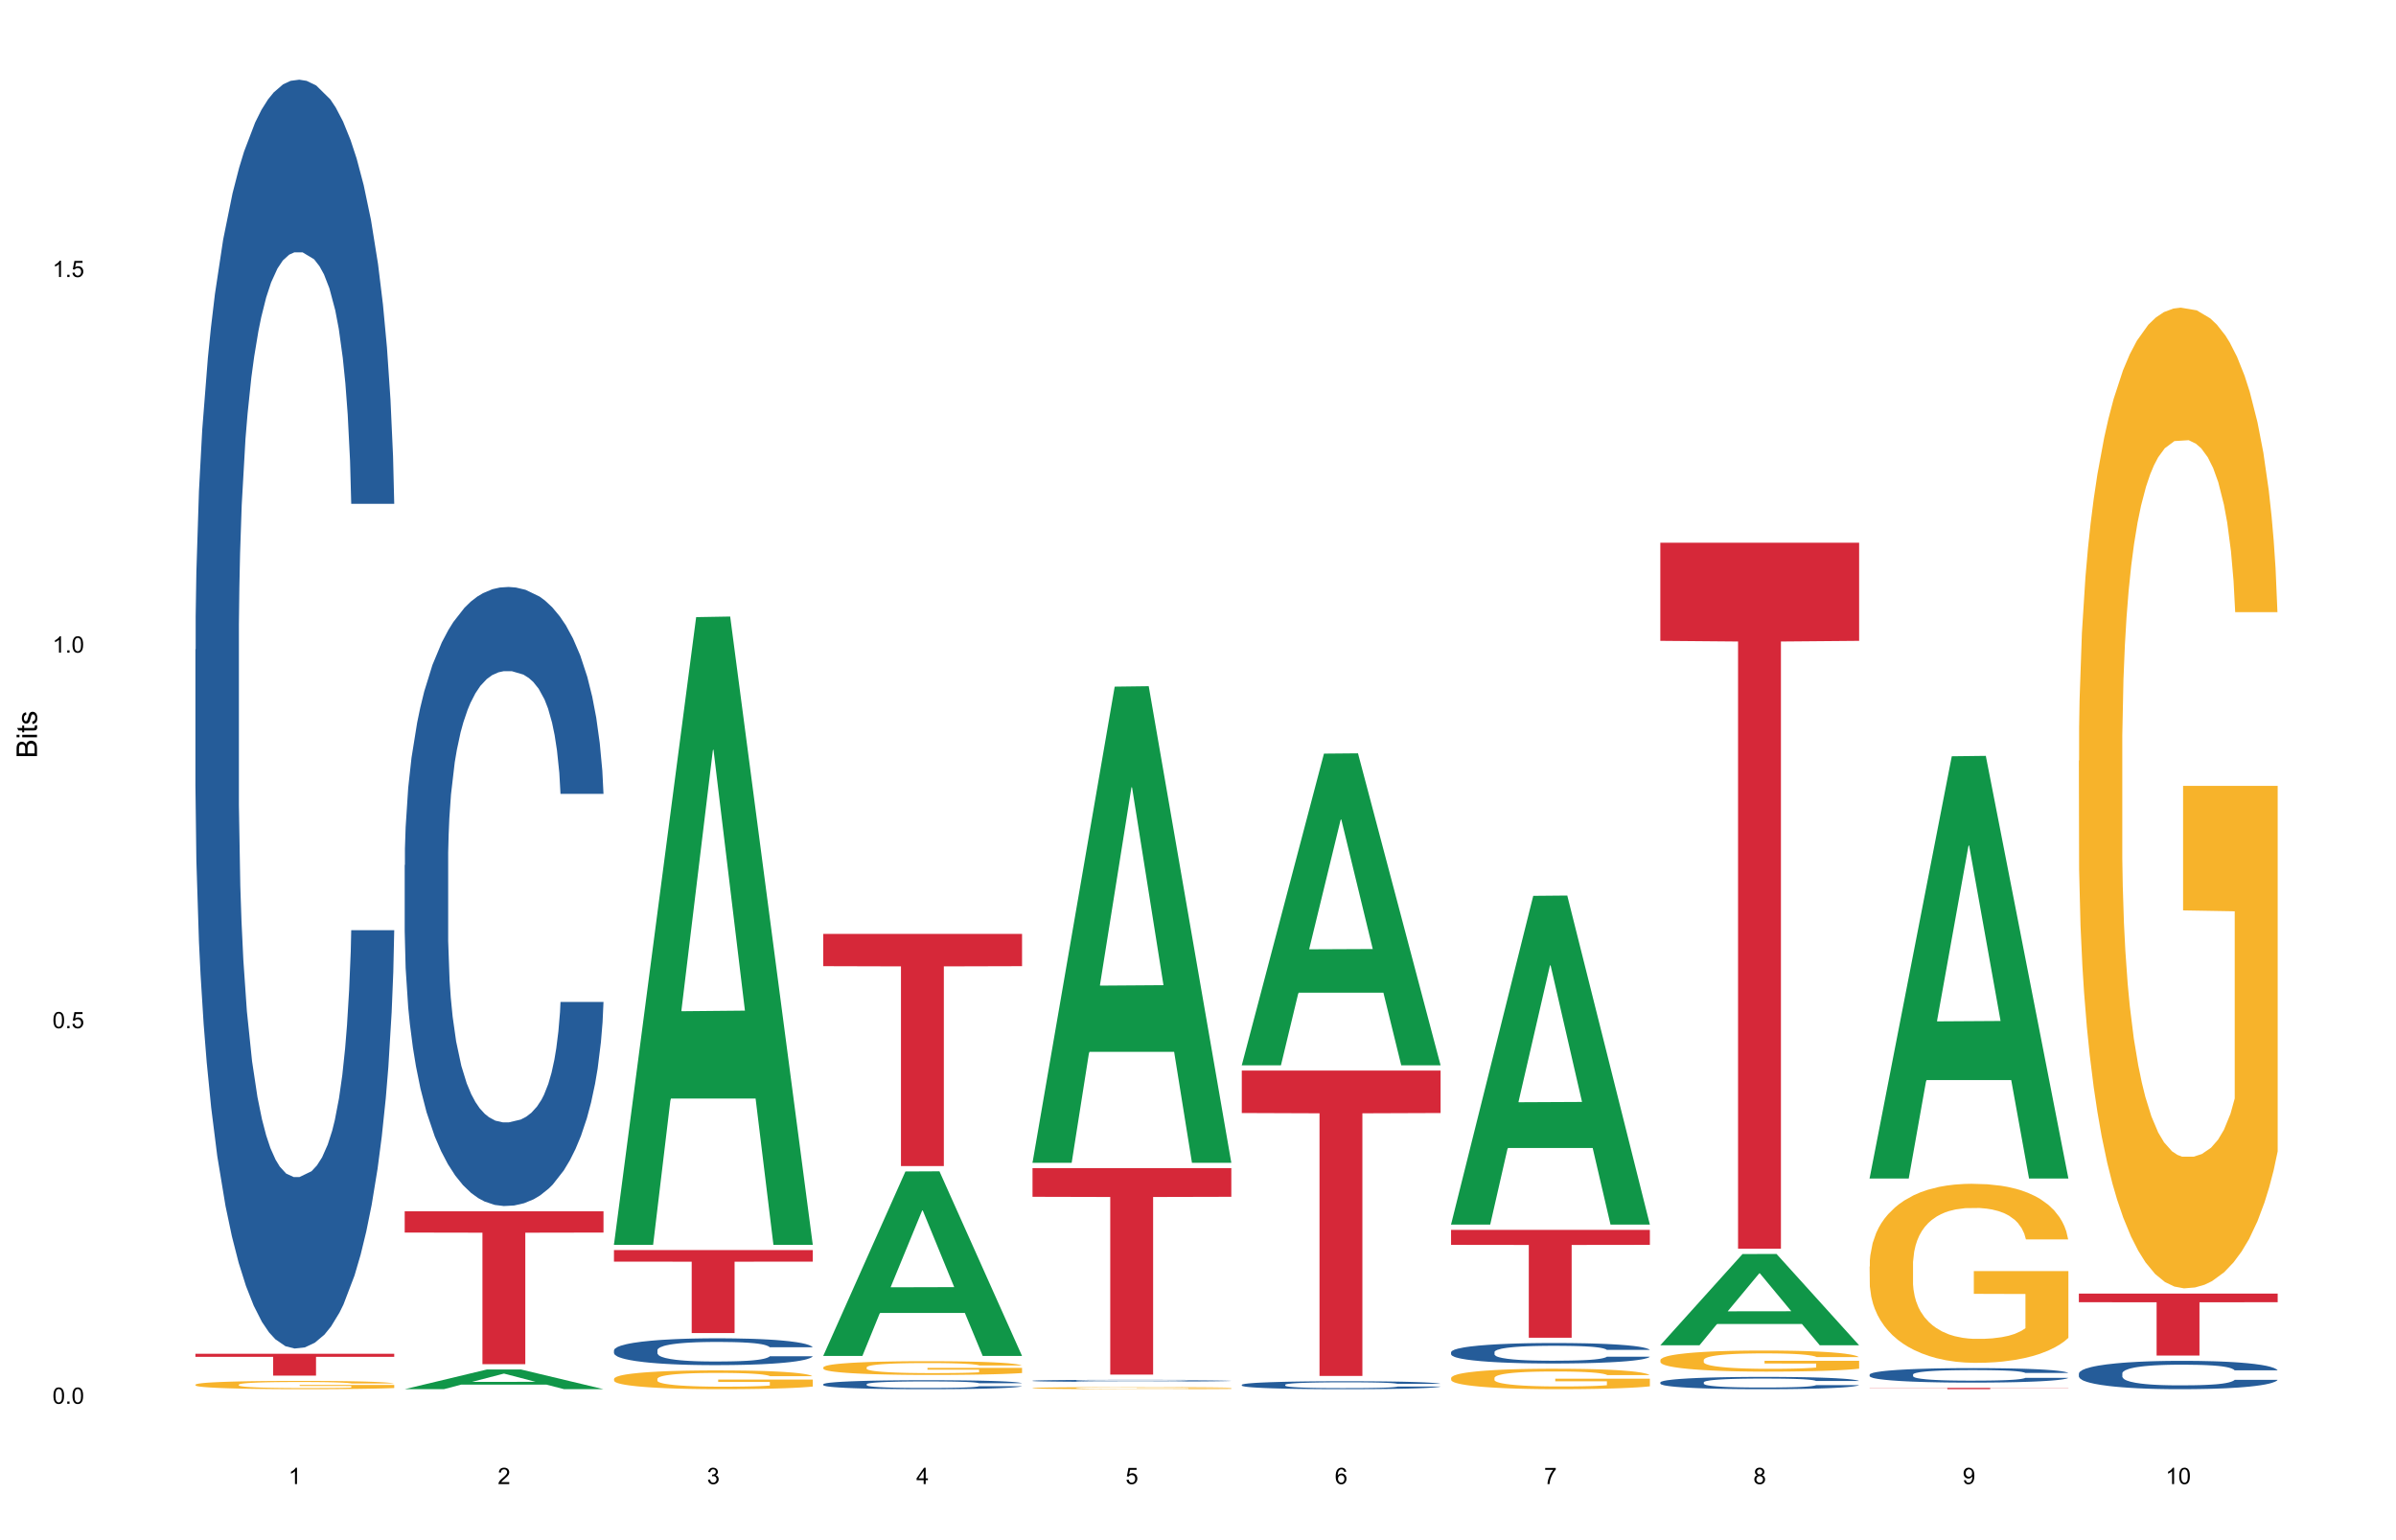 <?xml version="1.0" encoding="UTF-8"?>
<svg xmlns="http://www.w3.org/2000/svg" xmlns:xlink="http://www.w3.org/1999/xlink" width="1008" height="648" viewBox="0 0 1008 648">
<defs>
<g>
<g id="glyph-0-0">
<path d="M 0.398 -3.391 C 0.398 -4.203 0.48 -4.855 0.648 -5.352 C 0.816 -5.848 1.066 -6.227 1.395 -6.496 C 1.723 -6.766 2.141 -6.898 2.641 -6.898 C 3.008 -6.898 3.332 -6.824 3.609 -6.676 C 3.887 -6.527 4.117 -6.316 4.297 -6.035 C 4.48 -5.754 4.621 -5.414 4.727 -5.012 C 4.828 -4.613 4.879 -4.07 4.879 -3.391 C 4.879 -2.582 4.797 -1.934 4.633 -1.438 C 4.465 -0.941 4.219 -0.559 3.887 -0.289 C 3.559 -0.02 3.141 0.117 2.641 0.117 C 1.977 0.117 1.457 -0.121 1.078 -0.594 C 0.625 -1.168 0.398 -2.098 0.398 -3.391 M 1.266 -3.391 C 1.266 -2.262 1.398 -1.512 1.66 -1.137 C 1.926 -0.762 2.25 -0.578 2.641 -0.578 C 3.027 -0.578 3.352 -0.766 3.617 -1.141 C 3.879 -1.516 4.012 -2.266 4.012 -3.391 C 4.012 -4.52 3.879 -5.273 3.617 -5.645 C 3.352 -6.016 3.023 -6.203 2.629 -6.203 C 2.242 -6.203 1.934 -6.039 1.703 -5.711 C 1.41 -5.289 1.266 -4.516 1.266 -3.391 Z M 1.266 -3.391 "/>
</g>
<g id="glyph-0-1">
<path d="M 0.871 0 L 0.871 -0.961 L 1.832 -0.961 L 1.832 0 Z M 0.871 0 "/>
</g>
<g id="glyph-0-2">
<path d="M 0.398 -1.801 L 1.285 -1.875 C 1.352 -1.445 1.504 -1.121 1.742 -0.902 C 1.98 -0.684 2.27 -0.578 2.605 -0.578 C 3.012 -0.578 3.355 -0.73 3.637 -1.035 C 3.918 -1.344 4.059 -1.75 4.059 -2.254 C 4.059 -2.734 3.926 -3.117 3.652 -3.395 C 3.383 -3.672 3.031 -3.812 2.594 -3.812 C 2.32 -3.812 2.074 -3.75 1.855 -3.625 C 1.637 -3.504 1.465 -3.344 1.34 -3.145 L 0.547 -3.25 L 1.215 -6.777 L 4.633 -6.777 L 4.633 -5.973 L 1.891 -5.973 L 1.52 -4.125 C 1.93 -4.414 2.363 -4.555 2.816 -4.555 C 3.418 -4.555 3.922 -4.348 4.336 -3.934 C 4.75 -3.516 4.953 -2.984 4.953 -2.328 C 4.953 -1.707 4.773 -1.172 4.41 -0.719 C 3.969 -0.16 3.367 0.117 2.605 0.117 C 1.98 0.117 1.473 -0.059 1.074 -0.406 C 0.68 -0.758 0.453 -1.223 0.398 -1.801 Z M 0.398 -1.801 "/>
</g>
<g id="glyph-0-3">
<path d="M 3.578 0 L 2.734 0 L 2.734 -5.375 C 2.531 -5.184 2.262 -4.988 1.934 -4.797 C 1.605 -4.602 1.309 -4.457 1.047 -4.359 L 1.047 -5.176 C 1.516 -5.398 1.93 -5.664 2.281 -5.98 C 2.637 -6.297 2.887 -6.602 3.031 -6.898 L 3.578 -6.898 Z M 3.578 0 "/>
</g>
<g id="glyph-0-4">
<path d="M 4.832 -0.812 L 4.832 0 L 0.289 0 C 0.285 -0.203 0.316 -0.398 0.391 -0.586 C 0.504 -0.895 0.691 -1.199 0.945 -1.5 C 1.199 -1.801 1.566 -2.148 2.047 -2.539 C 2.797 -3.152 3.301 -3.637 3.562 -3.996 C 3.824 -4.355 3.957 -4.691 3.957 -5.012 C 3.957 -5.344 3.836 -5.629 3.598 -5.855 C 3.359 -6.086 3.047 -6.203 2.664 -6.203 C 2.258 -6.203 1.93 -6.078 1.688 -5.836 C 1.445 -5.594 1.32 -5.254 1.316 -4.824 L 0.449 -4.914 C 0.508 -5.559 0.734 -6.051 1.121 -6.391 C 1.508 -6.73 2.027 -6.898 2.68 -6.898 C 3.34 -6.898 3.863 -6.719 4.246 -6.352 C 4.633 -5.984 4.824 -5.531 4.824 -4.992 C 4.824 -4.719 4.766 -4.445 4.656 -4.18 C 4.543 -3.914 4.355 -3.637 4.094 -3.344 C 3.832 -3.047 3.398 -2.645 2.793 -2.133 C 2.289 -1.707 1.961 -1.418 1.82 -1.27 C 1.676 -1.117 1.555 -0.965 1.461 -0.812 Z M 4.832 -0.812 "/>
</g>
<g id="glyph-0-5">
<path d="M 0.402 -1.812 L 1.246 -1.926 C 1.344 -1.449 1.508 -1.105 1.742 -0.895 C 1.973 -0.684 2.258 -0.578 2.594 -0.578 C 2.988 -0.578 3.324 -0.715 3.598 -0.988 C 3.871 -1.266 4.008 -1.605 4.008 -2.012 C 4.008 -2.398 3.883 -2.719 3.629 -2.969 C 3.375 -3.223 3.055 -3.348 2.664 -3.348 C 2.504 -3.348 2.305 -3.316 2.066 -3.254 L 2.16 -3.992 C 2.219 -3.988 2.262 -3.984 2.297 -3.984 C 2.656 -3.984 2.98 -4.078 3.266 -4.266 C 3.555 -4.453 3.699 -4.742 3.699 -5.133 C 3.699 -5.441 3.594 -5.699 3.383 -5.902 C 3.176 -6.105 2.906 -6.207 2.574 -6.207 C 2.246 -6.207 1.973 -6.102 1.754 -5.898 C 1.535 -5.691 1.395 -5.383 1.332 -4.969 L 0.488 -5.117 C 0.59 -5.684 0.824 -6.121 1.191 -6.434 C 1.555 -6.746 2.012 -6.898 2.555 -6.898 C 2.93 -6.898 3.273 -6.82 3.59 -6.66 C 3.906 -6.496 4.148 -6.277 4.316 -6 C 4.48 -5.723 4.566 -5.426 4.566 -5.113 C 4.566 -4.816 4.484 -4.547 4.328 -4.305 C 4.168 -4.059 3.93 -3.867 3.617 -3.723 C 4.023 -3.629 4.34 -3.434 4.566 -3.137 C 4.789 -2.844 4.902 -2.473 4.902 -2.031 C 4.902 -1.43 4.684 -0.922 4.246 -0.504 C 3.809 -0.086 3.258 0.121 2.586 0.121 C 1.984 0.121 1.484 -0.059 1.086 -0.418 C 0.688 -0.777 0.461 -1.242 0.402 -1.812 Z M 0.402 -1.812 "/>
</g>
<g id="glyph-0-6">
<path d="M 3.102 0 L 3.102 -1.645 L 0.121 -1.645 L 0.121 -2.418 L 3.258 -6.871 L 3.945 -6.871 L 3.945 -2.418 L 4.875 -2.418 L 4.875 -1.645 L 3.945 -1.645 L 3.945 0 L 3.102 0 M 3.102 -2.418 L 3.102 -5.516 L 0.953 -2.418 Z M 3.102 -2.418 "/>
</g>
<g id="glyph-0-7">
<path d="M 4.777 -5.188 L 3.938 -5.125 C 3.863 -5.453 3.758 -5.695 3.617 -5.844 C 3.391 -6.086 3.109 -6.207 2.773 -6.207 C 2.508 -6.207 2.27 -6.133 2.066 -5.98 C 1.801 -5.789 1.594 -5.504 1.438 -5.133 C 1.285 -4.762 1.207 -4.23 1.199 -3.543 C 1.402 -3.852 1.652 -4.082 1.945 -4.234 C 2.238 -4.383 2.547 -4.457 2.867 -4.457 C 3.43 -4.457 3.91 -4.25 4.305 -3.836 C 4.699 -3.422 4.898 -2.887 4.898 -2.23 C 4.898 -1.801 4.805 -1.398 4.621 -1.027 C 4.434 -0.66 4.18 -0.375 3.852 -0.18 C 3.527 0.02 3.16 0.117 2.746 0.117 C 2.043 0.117 1.469 -0.141 1.027 -0.66 C 0.582 -1.176 0.359 -2.027 0.359 -3.215 C 0.359 -4.543 0.605 -5.508 1.098 -6.113 C 1.523 -6.637 2.102 -6.898 2.828 -6.898 C 3.367 -6.898 3.809 -6.75 4.156 -6.445 C 4.5 -6.141 4.707 -5.723 4.777 -5.188 M 1.332 -2.227 C 1.332 -1.938 1.395 -1.656 1.516 -1.391 C 1.641 -1.125 1.812 -0.926 2.035 -0.785 C 2.258 -0.645 2.488 -0.578 2.734 -0.578 C 3.09 -0.578 3.395 -0.719 3.652 -1.008 C 3.906 -1.297 4.035 -1.688 4.035 -2.18 C 4.035 -2.656 3.91 -3.027 3.656 -3.301 C 3.402 -3.574 3.086 -3.711 2.699 -3.711 C 2.32 -3.711 1.996 -3.574 1.73 -3.301 C 1.465 -3.027 1.332 -2.672 1.332 -2.227 Z M 1.332 -2.227 "/>
</g>
<g id="glyph-0-8">
<path d="M 0.453 -5.973 L 0.453 -6.781 L 4.902 -6.781 L 4.902 -6.125 C 4.465 -5.66 4.031 -5.043 3.602 -4.27 C 3.172 -3.5 2.84 -2.703 2.605 -1.891 C 2.438 -1.312 2.328 -0.684 2.281 0 L 1.414 0 C 1.426 -0.539 1.531 -1.195 1.734 -1.961 C 1.938 -2.727 2.23 -3.465 2.609 -4.176 C 2.988 -4.887 3.391 -5.484 3.82 -5.973 Z M 0.453 -5.973 "/>
</g>
<g id="glyph-0-9">
<path d="M 1.695 -3.727 C 1.348 -3.855 1.086 -4.039 0.918 -4.273 C 0.75 -4.512 0.664 -4.797 0.664 -5.129 C 0.664 -5.629 0.844 -6.047 1.203 -6.391 C 1.562 -6.73 2.043 -6.898 2.641 -6.898 C 3.238 -6.898 3.723 -6.727 4.086 -6.379 C 4.453 -6.027 4.637 -5.605 4.637 -5.105 C 4.637 -4.785 4.551 -4.508 4.387 -4.273 C 4.219 -4.035 3.965 -3.855 3.625 -3.727 C 4.047 -3.59 4.367 -3.367 4.586 -3.062 C 4.809 -2.754 4.918 -2.391 4.918 -1.965 C 4.918 -1.375 4.711 -0.883 4.293 -0.484 C 3.879 -0.082 3.332 0.117 2.652 0.117 C 1.977 0.117 1.43 -0.082 1.012 -0.484 C 0.598 -0.887 0.391 -1.387 0.391 -1.988 C 0.391 -2.434 0.504 -2.809 0.73 -3.109 C 0.957 -3.41 1.277 -3.617 1.695 -3.727 M 1.527 -5.156 C 1.527 -4.832 1.633 -4.566 1.844 -4.359 C 2.051 -4.152 2.324 -4.051 2.656 -4.051 C 2.984 -4.051 3.25 -4.152 3.457 -4.355 C 3.664 -4.562 3.77 -4.812 3.77 -5.109 C 3.77 -5.418 3.66 -5.68 3.449 -5.891 C 3.234 -6.102 2.969 -6.207 2.648 -6.207 C 2.328 -6.207 2.059 -6.102 1.848 -5.898 C 1.633 -5.691 1.527 -5.445 1.527 -5.156 M 1.258 -1.984 C 1.258 -1.742 1.312 -1.508 1.426 -1.285 C 1.543 -1.059 1.711 -0.887 1.938 -0.762 C 2.16 -0.637 2.402 -0.578 2.664 -0.578 C 3.066 -0.578 3.398 -0.707 3.66 -0.965 C 3.922 -1.227 4.055 -1.555 4.055 -1.953 C 4.055 -2.359 3.918 -2.695 3.648 -2.961 C 3.379 -3.227 3.039 -3.359 2.633 -3.359 C 2.238 -3.359 1.91 -3.23 1.648 -2.969 C 1.387 -2.703 1.258 -2.375 1.258 -1.984 Z M 1.258 -1.984 "/>
</g>
<g id="glyph-0-10">
<path d="M 0.523 -1.59 L 1.336 -1.664 C 1.406 -1.281 1.535 -1.008 1.73 -0.836 C 1.922 -0.664 2.172 -0.578 2.477 -0.578 C 2.734 -0.578 2.961 -0.637 3.156 -0.754 C 3.352 -0.875 3.512 -1.031 3.637 -1.23 C 3.762 -1.43 3.867 -1.695 3.953 -2.035 C 4.035 -2.371 4.078 -2.715 4.078 -3.066 C 4.078 -3.102 4.078 -3.16 4.074 -3.234 C 3.906 -2.965 3.676 -2.746 3.383 -2.582 C 3.09 -2.414 2.773 -2.328 2.434 -2.328 C 1.863 -2.328 1.383 -2.535 0.988 -2.949 C 0.594 -3.359 0.398 -3.906 0.398 -4.578 C 0.398 -5.277 0.605 -5.836 1.016 -6.262 C 1.426 -6.688 1.941 -6.898 2.559 -6.898 C 3.008 -6.898 3.414 -6.781 3.785 -6.539 C 4.156 -6.297 4.438 -5.957 4.629 -5.512 C 4.82 -5.066 4.918 -4.422 4.918 -3.578 C 4.918 -2.699 4.82 -2 4.633 -1.48 C 4.441 -0.957 4.156 -0.562 3.781 -0.289 C 3.402 -0.02 2.961 0.117 2.457 0.117 C 1.918 0.117 1.48 -0.031 1.141 -0.332 C 0.797 -0.629 0.594 -1.047 0.523 -1.59 M 3.98 -4.621 C 3.98 -5.105 3.852 -5.492 3.594 -5.773 C 3.336 -6.059 3.023 -6.203 2.664 -6.203 C 2.289 -6.203 1.961 -6.047 1.684 -5.742 C 1.406 -5.438 1.266 -5.039 1.266 -4.551 C 1.266 -4.113 1.398 -3.758 1.66 -3.484 C 1.926 -3.211 2.25 -3.074 2.641 -3.074 C 3.031 -3.074 3.352 -3.211 3.602 -3.484 C 3.855 -3.758 3.98 -4.137 3.98 -4.621 Z M 3.98 -4.621 "/>
</g>
<g id="glyph-1-0">
<path d="M 0 -0.879 L -8.59 -0.879 L -8.59 -4.102 C -8.59 -4.758 -8.504 -5.285 -8.328 -5.68 C -8.156 -6.078 -7.887 -6.387 -7.527 -6.613 C -7.164 -6.836 -6.785 -6.949 -6.391 -6.949 C -6.023 -6.949 -5.68 -6.852 -5.355 -6.648 C -5.031 -6.453 -4.77 -6.148 -4.57 -5.75 C -4.418 -6.266 -4.156 -6.668 -3.789 -6.945 C -3.422 -7.227 -2.988 -7.367 -2.488 -7.367 C -2.086 -7.367 -1.715 -7.281 -1.367 -7.109 C -1.023 -6.941 -0.754 -6.73 -0.566 -6.48 C -0.379 -6.23 -0.238 -5.918 -0.145 -5.539 C -0.047 -5.164 0 -4.699 0 -4.156 L 0 -0.879 M -4.98 -2.016 L -4.98 -3.875 C -4.98 -4.375 -5.012 -4.738 -5.078 -4.957 C -5.164 -5.246 -5.309 -5.465 -5.508 -5.609 C -5.707 -5.758 -5.957 -5.828 -6.258 -5.828 C -6.543 -5.828 -6.793 -5.762 -7.012 -5.625 C -7.227 -5.488 -7.375 -5.293 -7.457 -5.039 C -7.535 -4.785 -7.578 -4.348 -7.578 -3.734 L -7.578 -2.016 L -4.98 -2.016 M -1.012 -2.016 L -1.012 -4.156 C -1.012 -4.52 -1.027 -4.777 -1.055 -4.93 C -1.102 -5.188 -1.18 -5.406 -1.289 -5.586 C -1.398 -5.758 -1.559 -5.902 -1.766 -6.016 C -1.977 -6.129 -2.215 -6.188 -2.488 -6.188 C -2.809 -6.188 -3.09 -6.105 -3.324 -5.941 C -3.562 -5.777 -3.727 -5.551 -3.824 -5.258 C -3.918 -4.969 -3.965 -4.547 -3.965 -4 L -3.969 -2.016 Z M -1.012 -2.016 "/>
</g>
<g id="glyph-1-1">
<path d="M -7.375 -0.797 L -8.59 -0.797 L -8.59 -1.852 L -7.375 -1.852 L -7.375 -0.797 M 0 -0.797 L -6.223 -0.797 L -6.223 -1.852 L 0 -1.852 Z M 0 -0.797 "/>
</g>
<g id="glyph-1-2">
<path d="M -0.941 -3.094 L -0.012 -3.246 C 0.051 -2.949 0.082 -2.684 0.082 -2.449 C 0.082 -2.066 0.02 -1.77 -0.098 -1.559 C -0.219 -1.348 -0.379 -1.199 -0.578 -1.113 C -0.773 -1.027 -1.188 -0.984 -1.82 -0.984 L -5.402 -0.984 L -5.402 -0.211 L -6.223 -0.211 L -6.223 -0.984 L -7.766 -0.984 L -8.398 -2.035 L -6.223 -2.035 L -6.223 -3.094 L -5.402 -3.094 L -5.402 -2.035 L -1.762 -2.031 C -1.461 -2.031 -1.27 -2.051 -1.184 -2.09 C -1.098 -2.125 -1.027 -2.188 -0.977 -2.27 C -0.926 -2.355 -0.902 -2.473 -0.902 -2.633 C -0.902 -2.75 -0.914 -2.902 -0.941 -3.094 Z M -0.941 -3.094 "/>
</g>
<g id="glyph-1-3">
<path d="M -1.859 -0.371 L -2.023 -1.414 C -1.602 -1.469 -1.281 -1.633 -1.059 -1.902 C -0.836 -2.168 -0.727 -2.543 -0.727 -3.023 C -0.727 -3.508 -0.824 -3.867 -1.023 -4.102 C -1.219 -4.336 -1.449 -4.453 -1.715 -4.453 C -1.953 -4.453 -2.141 -4.348 -2.277 -4.141 C -2.371 -3.996 -2.492 -3.641 -2.637 -3.062 C -2.832 -2.289 -3 -1.754 -3.145 -1.457 C -3.285 -1.156 -3.484 -0.93 -3.734 -0.777 C -3.988 -0.621 -4.266 -0.547 -4.57 -0.547 C -4.848 -0.547 -5.105 -0.609 -5.34 -0.734 C -5.578 -0.863 -5.773 -1.035 -5.93 -1.254 C -6.051 -1.418 -6.152 -1.641 -6.238 -1.926 C -6.32 -2.207 -6.363 -2.512 -6.363 -2.836 C -6.363 -3.324 -6.293 -3.754 -6.152 -4.121 C -6.012 -4.492 -5.82 -4.762 -5.582 -4.938 C -5.34 -5.113 -5.02 -5.234 -4.617 -5.305 L -4.477 -4.273 C -4.797 -4.227 -5.047 -4.09 -5.227 -3.863 C -5.406 -3.641 -5.496 -3.324 -5.496 -2.914 C -5.496 -2.426 -5.414 -2.082 -5.258 -1.875 C -5.094 -1.668 -4.906 -1.566 -4.695 -1.566 C -4.555 -1.566 -4.434 -1.605 -4.324 -1.695 C -4.211 -1.777 -4.117 -1.914 -4.043 -2.098 C -4.004 -2.203 -3.914 -2.516 -3.773 -3.031 C -3.574 -3.773 -3.41 -4.297 -3.285 -4.59 C -3.156 -4.887 -2.973 -5.117 -2.73 -5.285 C -2.488 -5.453 -2.188 -5.535 -1.828 -5.539 C -1.477 -5.535 -1.145 -5.434 -0.836 -5.23 C -0.523 -5.023 -0.285 -4.727 -0.113 -4.344 C 0.055 -3.953 0.141 -3.516 0.141 -3.031 C 0.141 -2.219 -0.027 -1.605 -0.363 -1.18 C -0.699 -0.758 -1.199 -0.488 -1.859 -0.371 Z M -1.859 -0.371 "/>
</g>
</g>
</defs>
<path fill-rule="nonzero" fill="rgb(14.51%, 36.078%, 60%)" fill-opacity="1" d="M 82.215 273.395 L 82.316 272.906 L 82.316 259.258 L 82.613 240.73 L 83.699 206.602 L 85.082 180.762 L 87.457 150.535 L 88.742 137.859 L 90.422 123.719 L 93.883 100.805 L 97.836 81.305 L 100.605 70.578 L 102.68 63.754 L 107.328 51.566 L 109.996 46.203 L 112.766 41.812 L 115.137 38.891 L 119.094 35.477 L 122.254 34.012 L 125.914 33.527 L 128.98 34.012 L 133.031 35.965 L 138.965 41.812 L 141.238 45.227 L 144.301 51.078 L 147.465 58.879 L 150.035 66.68 L 153.004 77.891 L 156.066 92.52 L 159.031 111.043 L 161.109 128.109 L 162.789 146.148 L 164.273 168.086 L 165.359 191.977 L 165.855 211.965 L 147.762 211.965 L 147.27 193.926 L 146.281 174.426 L 145.293 161.262 L 144.203 150.535 L 142.523 138.348 L 141.039 130.547 L 138.57 121.281 L 136.293 115.434 L 134.418 112.02 L 132.141 109.094 L 127.297 106.168 L 123.836 106.168 L 121.664 107.145 L 118.992 109.582 L 116.719 112.996 L 114.051 118.844 L 111.973 125.184 L 109.898 133.473 L 108.711 139.32 L 106.934 150.047 L 105.746 158.824 L 104.164 173.938 L 103.273 184.664 L 101.691 212.453 L 101 232.93 L 100.703 247.066 L 100.504 262.668 L 100.504 338.727 L 101.098 372.852 L 101.594 387.48 L 102.383 404.055 L 103.867 425.508 L 106.043 446.473 L 108.316 461.586 L 110.195 470.848 L 111.973 477.672 L 113.754 483.035 L 115.93 487.91 L 117.707 490.836 L 120.379 493.762 L 123.543 495.227 L 126.012 495.227 L 131.055 492.789 L 133.328 490.348 L 135.504 486.938 L 137.875 481.574 L 139.754 475.723 L 140.844 471.336 L 142.621 462.074 L 144.008 452.32 L 145.191 441.109 L 145.984 431.355 L 146.871 416.73 L 147.566 400.156 L 147.762 391.379 L 165.855 391.379 L 165.461 408.93 L 164.766 425.996 L 163.383 448.91 L 162.297 462.074 L 160.613 478.16 L 158.836 491.812 L 156.363 506.926 L 154.09 518.141 L 151.719 527.891 L 149.148 536.664 L 144.5 548.855 L 142.82 552.266 L 139.262 558.117 L 136.492 561.531 L 132.438 564.941 L 128.285 566.895 L 123.938 567.379 L 120.082 566.406 L 115.828 563.48 L 113.16 560.555 L 110.195 556.168 L 106.734 549.34 L 103.473 541.055 L 100.406 531.305 L 97.539 520.09 L 94.871 507.414 L 91.41 486.449 L 88.84 465.973 L 86.961 446.957 L 85.676 430.871 L 84.391 410.395 L 83.699 396.254 L 82.613 362.125 L 82.215 330.438 Z M 82.215 273.395 "/>
<path fill-rule="nonzero" fill="rgb(96.863%, 70.196%, 16.863%)" fill-opacity="1" d="M 82.215 582.613 L 82.316 582.609 L 82.316 582.492 L 82.512 582.395 L 83.5 582.156 L 84.98 581.957 L 86.066 581.852 L 87.152 581.766 L 88.438 581.68 L 90.016 581.594 L 92.879 581.461 L 94.656 581.395 L 96.832 581.324 L 100.781 581.223 L 103.645 581.164 L 106.605 581.117 L 111.445 581.059 L 114.605 581.035 L 117.961 581.016 L 122.012 581.004 L 125.07 581 L 131.785 581.008 L 137.516 581.039 L 140.281 581.059 L 143.836 581.098 L 145.711 581.125 L 148.773 581.176 L 151.93 581.242 L 154.105 581.297 L 157.363 581.406 L 159.832 581.516 L 162.102 581.648 L 163.289 581.742 L 164.176 581.828 L 164.965 581.926 L 165.758 582.082 L 147.98 582.082 L 147.289 581.973 L 146.203 581.867 L 144.625 581.766 L 143.242 581.699 L 140.871 581.621 L 138.699 581.57 L 136.43 581.531 L 133.664 581.5 L 131.492 581.484 L 128.43 581.473 L 122.406 581.473 L 118.359 581.5 L 115.594 581.531 L 113.816 581.559 L 112.234 581.594 L 110.457 581.637 L 108.383 581.703 L 106.902 581.766 L 105.422 581.84 L 104.238 581.918 L 103.152 582.008 L 102.262 582.102 L 101.57 582.199 L 100.977 582.32 L 100.484 582.523 L 100.484 582.961 L 100.684 583.059 L 101.176 583.188 L 101.77 583.289 L 102.754 583.406 L 103.645 583.484 L 105.324 583.602 L 107.199 583.695 L 108.68 583.758 L 110.16 583.809 L 112.73 583.879 L 115.594 583.934 L 118.062 583.969 L 121.418 584 L 123.691 584.016 L 125.664 584.02 L 130.504 584.02 L 133.961 584.012 L 137.812 583.988 L 140.773 583.961 L 143.242 583.926 L 146.008 583.867 L 147.785 583.812 L 147.785 583.148 L 126.059 583.145 L 126.059 582.699 L 165.855 582.699 L 165.855 584 L 164.176 584.07 L 162.301 584.129 L 160.324 584.184 L 157.363 584.25 L 153.809 584.312 L 150.648 584.359 L 147.289 584.398 L 143.34 584.434 L 138.207 584.465 L 135.047 584.477 L 131.098 584.484 L 126.453 584.488 L 122.406 584.484 L 118.457 584.469 L 114.309 584.438 L 110.262 584.398 L 107.199 584.355 L 104.137 584.305 L 100.879 584.238 L 98.312 584.172 L 96.336 584.117 L 94.164 584.043 L 91.793 583.949 L 90.016 583.863 L 88.438 583.773 L 86.758 583.656 L 85.574 583.559 L 84.387 583.434 L 83.695 583.34 L 82.906 583.199 L 82.316 582.996 Z M 82.215 582.613 "/>
<path fill-rule="nonzero" fill="rgb(83.922%, 15.686%, 22.353%)" fill-opacity="1" d="M 82.215 569.594 L 165.855 569.594 L 165.855 570.871 L 132.953 570.879 L 132.953 578.785 L 114.918 578.785 L 114.918 570.879 L 82.215 570.871 Z M 82.215 569.594 "/>
<path fill-rule="nonzero" fill="rgb(6.275%, 58.824%, 28.235%)" fill-opacity="1" d="M 170.258 584.473 L 170.344 584.465 L 204.832 576.203 L 219.148 576.195 L 253.895 584.488 L 237.34 584.488 L 229.84 582.559 L 194.227 582.559 L 193.969 582.59 L 186.727 584.488 L 170.258 584.488 L 170.258 584.473 L 198.711 581.406 L 225.355 581.398 L 212.164 577.961 L 211.988 577.945 L 211.816 577.969 L 198.625 581.398 L 198.711 581.406 Z M 170.258 584.473 "/>
<path fill-rule="nonzero" fill="rgb(14.51%, 36.078%, 60%)" fill-opacity="1" d="M 170.258 363.992 L 170.355 363.754 L 170.355 357.094 L 170.652 348.055 L 171.738 331.402 L 173.125 318.797 L 175.496 304.047 L 176.781 297.863 L 178.461 290.965 L 181.922 279.785 L 185.879 270.27 L 188.645 265.035 L 190.723 261.707 L 195.367 255.758 L 198.039 253.141 L 200.805 251 L 203.18 249.574 L 207.133 247.91 L 210.297 247.195 L 213.953 246.957 L 217.02 247.195 L 221.074 248.148 L 227.004 251 L 229.277 252.668 L 232.344 255.52 L 235.508 259.328 L 238.078 263.133 L 241.043 268.605 L 244.109 275.742 L 247.074 284.781 L 249.148 293.105 L 250.832 301.906 L 252.312 312.613 L 253.402 324.27 L 253.895 334.02 L 235.805 334.02 L 235.309 325.219 L 234.32 315.703 L 233.332 309.281 L 232.246 304.047 L 230.562 298.102 L 229.082 294.297 L 226.609 289.773 L 224.336 286.922 L 222.457 285.254 L 220.184 283.828 L 215.34 282.402 L 211.879 282.402 L 209.703 282.875 L 207.035 284.066 L 204.762 285.73 L 202.09 288.586 L 200.016 291.68 L 197.938 295.723 L 196.754 298.578 L 194.973 303.809 L 193.785 308.094 L 192.203 315.465 L 191.316 320.699 L 189.734 334.258 L 189.039 344.25 L 188.746 351.148 L 188.547 358.762 L 188.547 395.867 L 189.141 412.52 L 189.633 419.656 L 190.426 427.746 L 191.906 438.211 L 194.082 448.441 L 196.355 455.812 L 198.234 460.332 L 200.016 463.664 L 201.793 466.281 L 203.969 468.66 L 205.75 470.086 L 208.418 471.516 L 211.582 472.227 L 214.055 472.227 L 219.094 471.039 L 221.371 469.848 L 223.543 468.184 L 225.918 465.566 L 227.797 462.711 L 228.883 460.57 L 230.664 456.051 L 232.047 451.293 L 233.234 445.824 L 234.023 441.066 L 234.914 433.93 L 235.605 425.84 L 235.805 421.559 L 253.895 421.559 L 253.5 430.125 L 252.809 438.449 L 251.426 449.629 L 250.336 456.051 L 248.656 463.902 L 246.875 470.562 L 244.406 477.938 L 242.129 483.406 L 239.758 488.164 L 237.188 492.449 L 232.543 498.395 L 230.859 500.059 L 227.301 502.914 L 224.531 504.578 L 220.48 506.246 L 216.328 507.195 L 211.977 507.434 L 208.121 506.957 L 203.871 505.531 L 201.203 504.102 L 198.234 501.961 L 194.773 498.633 L 191.512 494.59 L 188.449 489.832 L 185.582 484.359 L 182.91 478.176 L 179.449 467.945 L 176.879 457.957 L 175.004 448.68 L 173.719 440.828 L 172.434 430.836 L 171.738 423.938 L 170.652 407.285 L 170.258 391.824 Z M 170.258 363.992 "/>
<path fill-rule="nonzero" fill="rgb(83.922%, 15.686%, 22.353%)" fill-opacity="1" d="M 170.258 509.645 L 253.895 509.645 L 253.895 518.586 L 220.996 518.648 L 220.996 573.98 L 202.961 573.98 L 202.961 518.648 L 170.258 518.586 Z M 170.258 509.645 "/>
<path fill-rule="nonzero" fill="rgb(6.275%, 58.824%, 28.235%)" fill-opacity="1" d="M 258.297 523.258 L 258.383 523.008 L 292.875 259.652 L 307.188 259.402 L 341.938 523.754 L 325.383 523.754 L 317.879 462.195 L 282.27 462.195 L 282.008 463.188 L 274.766 523.754 L 258.297 523.754 L 258.297 523.258 L 286.754 425.461 L 313.395 425.211 L 300.203 315.746 L 300.031 315.25 L 299.859 315.996 L 286.664 425.211 L 286.754 425.461 Z M 258.297 523.258 "/>
<path fill-rule="nonzero" fill="rgb(14.51%, 36.078%, 60%)" fill-opacity="1" d="M 258.297 568.152 L 258.398 568.141 L 258.398 567.855 L 258.691 567.461 L 259.781 566.742 L 261.164 566.195 L 263.539 565.555 L 264.824 565.289 L 266.504 564.988 L 269.965 564.504 L 273.918 564.094 L 276.688 563.867 L 278.762 563.723 L 283.41 563.465 L 286.078 563.352 L 288.848 563.258 L 291.219 563.195 L 295.176 563.125 L 298.336 563.094 L 301.996 563.082 L 305.059 563.094 L 309.113 563.133 L 315.047 563.258 L 317.32 563.328 L 320.383 563.453 L 323.547 563.617 L 326.117 563.781 L 329.086 564.02 L 332.148 564.328 L 335.113 564.723 L 337.191 565.082 L 338.871 565.465 L 340.355 565.926 L 341.441 566.43 L 341.938 566.855 L 323.844 566.855 L 323.352 566.473 L 322.363 566.062 L 321.371 565.781 L 320.285 565.555 L 318.605 565.297 L 317.121 565.133 L 314.648 564.938 L 312.375 564.812 L 310.496 564.742 L 308.223 564.68 L 303.379 564.617 L 299.918 564.617 L 297.746 564.637 L 295.074 564.691 L 292.801 564.762 L 290.133 564.887 L 288.055 565.02 L 285.98 565.195 L 284.793 565.32 L 283.012 565.547 L 281.828 565.73 L 280.246 566.051 L 279.355 566.277 L 277.773 566.863 L 277.082 567.297 L 276.785 567.598 L 276.586 567.926 L 276.586 569.535 L 277.18 570.254 L 277.676 570.562 L 278.465 570.914 L 279.949 571.367 L 282.125 571.812 L 284.398 572.129 L 286.277 572.324 L 288.055 572.469 L 289.836 572.582 L 292.012 572.688 L 293.789 572.75 L 296.461 572.809 L 299.621 572.84 L 302.094 572.84 L 307.137 572.789 L 309.41 572.738 L 311.586 572.668 L 313.957 572.555 L 315.836 572.43 L 316.926 572.336 L 318.703 572.141 L 320.086 571.934 L 321.273 571.699 L 322.066 571.492 L 322.953 571.184 L 323.648 570.832 L 323.844 570.645 L 341.938 570.645 L 341.539 571.016 L 340.848 571.379 L 339.465 571.863 L 338.379 572.141 L 336.695 572.48 L 334.918 572.77 L 332.445 573.09 L 330.172 573.324 L 327.801 573.531 L 325.227 573.719 L 320.582 573.977 L 318.902 574.047 L 315.344 574.172 L 312.574 574.242 L 308.52 574.316 L 304.367 574.355 L 300.02 574.367 L 296.164 574.348 L 291.91 574.285 L 289.242 574.223 L 286.277 574.129 L 282.816 573.984 L 279.555 573.809 L 276.488 573.605 L 273.621 573.367 L 270.953 573.098 L 267.492 572.656 L 264.922 572.223 L 263.043 571.82 L 261.758 571.48 L 260.473 571.047 L 259.781 570.75 L 258.691 570.027 L 258.297 569.359 Z M 258.297 568.152 "/>
<path fill-rule="nonzero" fill="rgb(96.863%, 70.196%, 16.863%)" fill-opacity="1" d="M 258.297 580.234 L 258.395 580.227 L 258.395 579.969 L 258.594 579.742 L 259.582 579.203 L 261.062 578.754 L 262.148 578.516 L 263.234 578.32 L 264.52 578.125 L 266.098 577.922 L 268.961 577.625 L 270.738 577.477 L 272.914 577.316 L 276.863 577.086 L 279.727 576.953 L 282.688 576.848 L 287.527 576.715 L 290.688 576.66 L 294.043 576.617 L 298.094 576.586 L 301.152 576.578 L 307.867 576.602 L 313.598 576.664 L 316.359 576.715 L 319.914 576.805 L 321.793 576.859 L 324.852 576.977 L 328.012 577.129 L 330.184 577.258 L 333.445 577.504 L 335.914 577.75 L 338.184 578.055 L 339.367 578.262 L 340.258 578.457 L 341.047 578.68 L 341.836 579.035 L 324.062 579.035 L 323.371 578.781 L 322.285 578.543 L 320.707 578.312 L 319.324 578.168 L 316.953 577.988 L 314.781 577.871 L 312.512 577.785 L 309.746 577.715 L 307.574 577.676 L 304.512 577.648 L 298.488 577.656 L 294.438 577.715 L 291.676 577.785 L 289.898 577.852 L 288.316 577.922 L 286.539 578.023 L 284.465 578.176 L 282.984 578.312 L 281.504 578.488 L 280.316 578.66 L 279.23 578.863 L 278.344 579.078 L 277.652 579.301 L 277.059 579.578 L 276.566 580.031 L 276.566 581.023 L 276.762 581.246 L 277.258 581.543 L 277.848 581.766 L 278.836 582.031 L 279.727 582.215 L 281.406 582.473 L 283.281 582.691 L 284.762 582.828 L 286.242 582.945 L 288.809 583.102 L 291.676 583.23 L 294.145 583.312 L 297.5 583.383 L 299.77 583.414 L 301.746 583.426 L 306.586 583.426 L 310.043 583.406 L 313.891 583.355 L 316.855 583.289 L 319.324 583.211 L 322.09 583.082 L 323.867 582.957 L 323.867 581.449 L 302.141 581.441 L 302.141 580.438 L 341.938 580.438 L 341.938 583.383 L 340.258 583.535 L 338.383 583.672 L 336.406 583.797 L 333.445 583.949 L 329.891 584.094 L 326.73 584.191 L 323.371 584.281 L 319.422 584.359 L 314.289 584.43 L 311.129 584.461 L 307.176 584.48 L 302.535 584.488 L 298.488 584.477 L 294.539 584.438 L 290.391 584.375 L 286.344 584.281 L 283.281 584.188 L 280.219 584.07 L 276.961 583.918 L 274.395 583.773 L 272.418 583.645 L 270.246 583.477 L 267.875 583.262 L 266.098 583.066 L 264.52 582.863 L 262.84 582.605 L 261.656 582.379 L 260.469 582.098 L 259.777 581.891 L 258.988 581.562 L 258.395 581.109 Z M 258.297 580.234 "/>
<path fill-rule="nonzero" fill="rgb(83.922%, 15.686%, 22.353%)" fill-opacity="1" d="M 258.297 525.965 L 341.938 525.965 L 341.938 530.816 L 309.035 530.848 L 309.035 560.871 L 291 560.871 L 291 530.848 L 258.297 530.816 Z M 258.297 525.965 "/>
<path fill-rule="nonzero" fill="rgb(6.275%, 58.824%, 28.235%)" fill-opacity="1" d="M 346.34 570.359 L 346.426 570.289 L 380.914 492.887 L 395.227 492.816 L 429.977 570.508 L 413.422 570.508 L 405.922 552.414 L 370.309 552.414 L 370.051 552.707 L 362.809 570.508 L 346.34 570.508 L 346.34 570.359 L 374.793 541.617 L 401.438 541.547 L 388.242 509.375 L 388.07 509.227 L 387.898 509.449 L 374.707 541.547 L 374.793 541.617 Z M 346.34 570.359 "/>
<path fill-rule="nonzero" fill="rgb(14.51%, 36.078%, 60%)" fill-opacity="1" d="M 346.34 582.406 L 346.438 582.402 L 346.438 582.309 L 346.734 582.176 L 347.82 581.934 L 349.207 581.75 L 351.578 581.539 L 352.863 581.449 L 354.543 581.348 L 358.004 581.184 L 361.957 581.047 L 364.727 580.973 L 366.805 580.922 L 371.449 580.836 L 374.121 580.801 L 376.887 580.77 L 379.262 580.746 L 383.215 580.723 L 386.379 580.711 L 393.102 580.711 L 397.156 580.727 L 403.086 580.77 L 405.359 580.793 L 408.426 580.832 L 411.59 580.887 L 414.16 580.945 L 417.125 581.023 L 420.191 581.125 L 423.156 581.258 L 425.23 581.379 L 426.914 581.508 L 428.395 581.66 L 429.484 581.832 L 429.977 581.973 L 411.887 581.973 L 411.391 581.844 L 410.402 581.707 L 409.414 581.613 L 408.324 581.539 L 406.645 581.453 L 405.164 581.395 L 402.691 581.332 L 400.418 581.289 L 398.539 581.266 L 396.266 581.246 L 391.422 581.223 L 387.961 581.223 L 385.785 581.23 L 383.117 581.246 L 380.844 581.273 L 378.172 581.312 L 376.098 581.359 L 374.02 581.418 L 372.832 581.457 L 371.055 581.535 L 369.867 581.598 L 368.285 581.703 L 367.395 581.781 L 365.816 581.977 L 365.121 582.121 L 364.824 582.223 L 364.629 582.332 L 364.629 582.871 L 365.223 583.113 L 365.715 583.215 L 366.508 583.332 L 367.988 583.484 L 370.164 583.633 L 372.438 583.738 L 374.316 583.805 L 376.098 583.855 L 377.875 583.891 L 380.051 583.926 L 381.832 583.945 L 384.5 583.969 L 387.664 583.977 L 390.137 583.977 L 395.176 583.961 L 397.449 583.945 L 399.625 583.918 L 402 583.883 L 403.879 583.84 L 404.965 583.809 L 406.746 583.742 L 408.129 583.676 L 409.316 583.594 L 410.105 583.527 L 410.996 583.422 L 411.688 583.305 L 411.887 583.242 L 429.977 583.242 L 429.582 583.367 L 428.891 583.488 L 427.504 583.648 L 426.418 583.742 L 424.738 583.859 L 422.957 583.953 L 420.484 584.062 L 418.211 584.141 L 415.84 584.211 L 413.27 584.273 L 408.621 584.359 L 406.941 584.383 L 403.383 584.422 L 400.613 584.449 L 396.562 584.473 L 392.41 584.484 L 388.059 584.488 L 384.203 584.48 L 379.953 584.461 L 377.281 584.441 L 374.316 584.41 L 370.855 584.363 L 367.594 584.305 L 364.531 584.234 L 361.664 584.156 L 358.992 584.066 L 355.531 583.918 L 352.961 583.77 L 351.082 583.637 L 349.797 583.523 L 348.512 583.379 L 347.82 583.277 L 346.734 583.035 L 346.34 582.812 Z M 346.34 582.406 "/>
<path fill-rule="nonzero" fill="rgb(96.863%, 70.196%, 16.863%)" fill-opacity="1" d="M 346.34 575.387 L 346.438 575.383 L 346.438 575.195 L 346.633 575.031 L 347.621 574.633 L 349.102 574.309 L 350.191 574.133 L 351.277 573.992 L 352.559 573.848 L 354.141 573.699 L 357.004 573.484 L 358.781 573.371 L 360.953 573.258 L 364.902 573.09 L 367.766 572.992 L 370.73 572.914 L 375.566 572.82 L 378.727 572.777 L 382.086 572.746 L 386.133 572.723 L 389.195 572.719 L 395.91 572.734 L 401.637 572.781 L 404.402 572.82 L 407.957 572.883 L 409.832 572.926 L 412.895 573.008 L 416.055 573.121 L 418.227 573.215 L 421.484 573.395 L 423.953 573.574 L 426.227 573.797 L 427.41 573.949 L 428.297 574.09 L 429.09 574.254 L 429.879 574.512 L 412.105 574.512 L 411.414 574.328 L 410.328 574.152 L 408.746 573.984 L 407.363 573.879 L 404.996 573.746 L 402.82 573.664 L 400.551 573.602 L 397.785 573.547 L 395.613 573.52 L 392.551 573.5 L 386.527 573.504 L 382.48 573.547 L 379.715 573.602 L 377.938 573.648 L 376.359 573.699 L 374.582 573.773 L 372.508 573.887 L 371.023 573.984 L 369.543 574.113 L 368.359 574.238 L 367.273 574.387 L 366.383 574.543 L 365.691 574.707 L 365.102 574.91 L 364.605 575.242 L 364.605 575.965 L 364.805 576.129 L 365.297 576.344 L 365.891 576.508 L 366.879 576.703 L 367.766 576.836 L 369.445 577.023 L 371.32 577.184 L 372.801 577.281 L 374.285 577.367 L 376.852 577.484 L 379.715 577.578 L 382.184 577.637 L 385.543 577.688 L 387.812 577.711 L 389.789 577.723 L 394.625 577.723 L 398.082 577.703 L 401.934 577.668 L 404.895 577.621 L 407.363 577.562 L 410.129 577.469 L 411.906 577.379 L 411.906 576.273 L 390.184 576.27 L 390.184 575.535 L 429.977 575.535 L 429.977 577.688 L 428.297 577.801 L 426.422 577.898 L 424.449 577.988 L 421.484 578.102 L 417.93 578.207 L 414.77 578.281 L 411.414 578.344 L 407.465 578.402 L 402.328 578.453 L 399.168 578.477 L 395.219 578.492 L 390.578 578.496 L 386.527 578.484 L 382.578 578.461 L 378.43 578.41 L 374.383 578.344 L 371.32 578.273 L 368.262 578.191 L 365 578.078 L 362.434 577.973 L 360.461 577.879 L 358.285 577.758 L 355.918 577.598 L 354.141 577.457 L 352.559 577.309 L 350.879 577.121 L 349.695 576.957 L 348.512 576.75 L 347.82 576.598 L 347.031 576.359 L 346.438 576.027 Z M 346.34 575.387 "/>
<path fill-rule="nonzero" fill="rgb(83.922%, 15.686%, 22.353%)" fill-opacity="1" d="M 346.34 392.934 L 429.977 392.934 L 429.977 406.508 L 397.078 406.598 L 397.078 490.602 L 379.039 490.602 L 379.039 406.598 L 346.34 406.508 Z M 346.34 392.934 "/>
<path fill-rule="nonzero" fill="rgb(6.275%, 58.824%, 28.235%)" fill-opacity="1" d="M 434.379 488.879 L 434.465 488.691 L 468.957 288.902 L 483.27 288.715 L 518.02 489.254 L 501.461 489.254 L 493.961 442.559 L 458.352 442.559 L 458.09 443.309 L 450.848 489.254 L 434.379 489.254 L 434.379 488.879 L 462.832 414.688 L 489.477 414.5 L 476.285 331.457 L 476.113 331.082 L 475.941 331.648 L 462.746 414.5 L 462.832 414.688 Z M 434.379 488.879 "/>
<path fill-rule="nonzero" fill="rgb(14.51%, 36.078%, 60%)" fill-opacity="1" d="M 434.379 580.945 L 434.477 580.941 L 434.477 580.922 L 434.773 580.891 L 435.863 580.836 L 437.246 580.793 L 439.617 580.746 L 440.902 580.727 L 442.586 580.703 L 446.047 580.668 L 450 580.633 L 452.77 580.617 L 454.844 580.605 L 459.492 580.586 L 462.16 580.578 L 464.93 580.57 L 467.301 580.566 L 471.254 580.562 L 474.418 580.559 L 481.141 580.559 L 485.195 580.562 L 491.129 580.57 L 493.402 580.578 L 496.465 580.586 L 499.629 580.598 L 502.199 580.609 L 505.164 580.629 L 508.23 580.652 L 511.195 580.684 L 513.273 580.711 L 514.953 580.738 L 516.438 580.773 L 517.523 580.812 L 518.02 580.844 L 499.926 580.844 L 499.434 580.816 L 498.441 580.785 L 497.453 580.762 L 496.367 580.746 L 494.688 580.727 L 493.203 580.715 L 490.73 580.699 L 488.457 580.691 L 486.578 580.684 L 484.305 580.68 L 479.461 580.676 L 473.824 580.676 L 471.156 580.68 L 468.883 580.688 L 466.215 580.695 L 464.137 580.707 L 462.062 580.719 L 460.875 580.727 L 459.094 580.746 L 457.91 580.758 L 456.328 580.785 L 455.438 580.801 L 453.855 580.848 L 453.164 580.879 L 452.867 580.902 L 452.668 580.926 L 452.668 581.051 L 453.262 581.105 L 453.758 581.129 L 454.547 581.152 L 456.031 581.188 L 458.207 581.223 L 460.48 581.246 L 462.359 581.262 L 464.137 581.273 L 465.918 581.281 L 468.094 581.289 L 469.871 581.293 L 472.539 581.297 L 475.703 581.301 L 478.176 581.301 L 483.219 581.297 L 485.492 581.293 L 487.668 581.289 L 490.039 581.277 L 491.918 581.27 L 493.004 581.262 L 494.785 581.246 L 496.168 581.23 L 497.355 581.215 L 498.145 581.199 L 499.035 581.176 L 499.727 581.148 L 499.926 581.133 L 518.02 581.133 L 517.621 581.164 L 516.93 581.191 L 515.547 581.227 L 514.457 581.246 L 512.777 581.273 L 511 581.297 L 508.527 581.32 L 506.254 581.34 L 503.879 581.355 L 501.309 581.367 L 496.664 581.387 L 494.984 581.395 L 491.422 581.402 L 488.656 581.406 L 484.602 581.414 L 480.449 581.418 L 476.102 581.418 L 472.242 581.414 L 467.992 581.41 L 465.324 581.406 L 462.359 581.398 L 458.898 581.387 L 455.637 581.375 L 452.57 581.359 L 449.703 581.34 L 447.035 581.32 L 443.574 581.285 L 441.004 581.254 L 439.125 581.223 L 437.84 581.199 L 436.555 581.164 L 435.863 581.141 L 434.773 581.086 L 434.379 581.035 Z M 434.379 580.945 "/>
<path fill-rule="nonzero" fill="rgb(96.863%, 70.196%, 16.863%)" fill-opacity="1" d="M 434.379 584.027 L 434.477 584.027 L 434.477 583.996 L 434.676 583.973 L 435.664 583.914 L 437.145 583.867 L 438.23 583.84 L 439.316 583.82 L 440.602 583.797 L 442.18 583.777 L 445.043 583.742 L 446.82 583.727 L 448.992 583.711 L 452.945 583.684 L 455.809 583.672 L 458.77 583.66 L 463.609 583.645 L 466.77 583.637 L 470.125 583.633 L 474.176 583.629 L 477.234 583.629 L 483.949 583.633 L 489.676 583.641 L 492.441 583.645 L 495.996 583.652 L 497.875 583.66 L 500.934 583.672 L 504.094 583.691 L 506.266 583.703 L 509.527 583.73 L 511.996 583.758 L 514.266 583.789 L 515.449 583.812 L 516.34 583.832 L 517.129 583.859 L 517.918 583.898 L 500.145 583.898 L 499.453 583.871 L 498.367 583.844 L 496.789 583.816 L 495.406 583.801 L 493.035 583.781 L 490.863 583.77 L 488.59 583.762 L 485.828 583.754 L 483.652 583.75 L 480.594 583.746 L 474.57 583.746 L 470.52 583.754 L 467.754 583.762 L 465.977 583.77 L 464.398 583.777 L 462.621 583.785 L 460.547 583.805 L 459.066 583.816 L 457.586 583.836 L 456.398 583.855 L 455.312 583.879 L 454.426 583.902 L 453.734 583.926 L 453.141 583.957 L 452.648 584.004 L 452.648 584.113 L 452.844 584.137 L 453.34 584.168 L 453.93 584.195 L 454.918 584.223 L 455.809 584.242 L 457.484 584.27 L 459.363 584.293 L 460.844 584.309 L 462.324 584.32 L 464.891 584.34 L 467.754 584.352 L 470.223 584.359 L 473.582 584.371 L 475.852 584.371 L 477.828 584.375 L 482.668 584.375 L 486.121 584.371 L 489.973 584.367 L 492.938 584.359 L 495.406 584.352 L 498.168 584.336 L 499.949 584.324 L 499.949 584.16 L 478.223 584.156 L 478.223 584.051 L 518.02 584.051 L 518.02 584.371 L 516.34 584.387 L 514.465 584.402 L 512.488 584.414 L 509.527 584.43 L 505.973 584.445 L 502.812 584.457 L 499.453 584.465 L 495.504 584.477 L 490.367 584.484 L 487.207 584.484 L 483.258 584.488 L 474.57 584.488 L 470.621 584.484 L 466.473 584.477 L 462.422 584.465 L 459.363 584.457 L 456.301 584.445 L 453.043 584.426 L 450.477 584.41 L 448.5 584.398 L 446.328 584.379 L 443.957 584.355 L 442.18 584.336 L 440.602 584.312 L 438.922 584.285 L 437.738 584.262 L 436.551 584.23 L 435.859 584.207 L 435.07 584.172 L 434.477 584.121 Z M 434.379 584.027 "/>
<path fill-rule="nonzero" fill="rgb(83.922%, 15.686%, 22.353%)" fill-opacity="1" d="M 434.379 491.469 L 518.02 491.469 L 518.02 503.543 L 485.117 503.625 L 485.117 578.344 L 467.082 578.344 L 467.082 503.625 L 434.379 503.543 Z M 434.379 491.469 "/>
<path fill-rule="nonzero" fill="rgb(6.275%, 58.824%, 28.235%)" fill-opacity="1" d="M 522.422 447.98 L 522.508 447.855 L 556.996 317.078 L 571.309 316.953 L 606.059 448.227 L 589.504 448.227 L 582 417.656 L 546.391 417.656 L 546.133 418.148 L 538.891 448.227 L 522.422 448.227 L 522.422 447.98 L 550.875 399.414 L 577.52 399.293 L 564.324 344.934 L 564.152 344.688 L 563.98 345.059 L 550.789 399.293 L 550.875 399.414 Z M 522.422 447.98 "/>
<path fill-rule="nonzero" fill="rgb(14.51%, 36.078%, 60%)" fill-opacity="1" d="M 522.422 582.645 L 522.52 582.641 L 522.52 582.555 L 522.816 582.441 L 523.902 582.227 L 525.289 582.062 L 527.66 581.875 L 528.945 581.793 L 530.625 581.707 L 534.086 581.562 L 538.039 581.441 L 540.809 581.371 L 542.887 581.328 L 547.531 581.254 L 550.199 581.219 L 552.969 581.191 L 555.34 581.172 L 559.297 581.152 L 562.461 581.145 L 566.117 581.141 L 569.184 581.145 L 573.234 581.156 L 579.168 581.191 L 581.441 581.215 L 584.508 581.25 L 587.672 581.301 L 590.242 581.348 L 593.207 581.418 L 596.27 581.512 L 599.238 581.625 L 601.312 581.734 L 602.992 581.848 L 604.477 581.984 L 605.566 582.133 L 606.059 582.258 L 587.965 582.258 L 587.473 582.145 L 586.484 582.023 L 585.496 581.941 L 584.406 581.875 L 582.727 581.797 L 581.242 581.75 L 578.773 581.691 L 576.5 581.652 L 574.621 581.633 L 572.348 581.613 L 567.504 581.598 L 564.043 581.598 L 561.867 581.602 L 559.199 581.617 L 556.922 581.641 L 554.254 581.676 L 552.18 581.715 L 550.102 581.766 L 548.914 581.805 L 547.137 581.871 L 545.949 581.926 L 544.367 582.02 L 543.477 582.09 L 541.895 582.262 L 541.203 582.391 L 540.906 582.48 L 540.711 582.578 L 540.711 583.055 L 541.305 583.27 L 541.797 583.359 L 542.59 583.465 L 544.07 583.598 L 546.246 583.73 L 548.52 583.824 L 550.398 583.883 L 552.18 583.926 L 553.957 583.961 L 556.133 583.992 L 557.914 584.008 L 560.582 584.027 L 563.746 584.035 L 566.215 584.035 L 571.258 584.02 L 573.531 584.008 L 575.707 583.984 L 578.082 583.949 L 579.957 583.914 L 581.047 583.887 L 582.824 583.828 L 584.211 583.766 L 585.395 583.695 L 586.188 583.637 L 587.078 583.543 L 587.77 583.441 L 587.965 583.387 L 606.059 583.387 L 605.664 583.496 L 604.973 583.602 L 603.586 583.746 L 602.5 583.828 L 600.82 583.93 L 599.039 584.016 L 596.566 584.109 L 594.293 584.18 L 591.922 584.242 L 589.352 584.297 L 584.703 584.371 L 583.023 584.395 L 579.465 584.43 L 576.695 584.453 L 572.645 584.473 L 568.492 584.484 L 564.141 584.488 L 560.285 584.484 L 556.035 584.465 L 553.363 584.445 L 550.398 584.418 L 546.938 584.375 L 543.676 584.324 L 540.609 584.262 L 537.742 584.191 L 535.074 584.113 L 531.613 583.98 L 529.043 583.852 L 527.164 583.734 L 525.879 583.633 L 524.594 583.504 L 523.902 583.414 L 522.816 583.203 L 522.422 583.004 Z M 522.422 582.645 "/>
<path fill-rule="nonzero" fill="rgb(83.922%, 15.686%, 22.353%)" fill-opacity="1" d="M 522.422 450.438 L 606.059 450.438 L 606.059 468.293 L 573.16 468.414 L 573.16 578.926 L 555.121 578.926 L 555.121 468.414 L 522.422 468.293 Z M 522.422 450.438 "/>
<path fill-rule="nonzero" fill="rgb(6.275%, 58.824%, 28.235%)" fill-opacity="1" d="M 610.461 514.98 L 610.547 514.848 L 645.039 376.918 L 659.352 376.789 L 694.102 515.238 L 677.543 515.238 L 670.043 483 L 634.43 483 L 634.172 483.52 L 626.93 515.238 L 610.461 515.238 L 610.461 514.98 L 638.914 463.758 L 665.559 463.629 L 652.367 406.297 L 652.195 406.039 L 652.023 406.426 L 638.828 463.629 L 638.914 463.758 Z M 610.461 514.98 "/>
<path fill-rule="nonzero" fill="rgb(14.51%, 36.078%, 60%)" fill-opacity="1" d="M 610.461 568.93 L 610.559 568.922 L 610.559 568.699 L 610.855 568.402 L 611.945 567.852 L 613.328 567.434 L 615.699 566.949 L 616.984 566.742 L 618.668 566.516 L 622.125 566.145 L 626.082 565.832 L 628.848 565.66 L 630.926 565.547 L 635.574 565.352 L 638.242 565.266 L 641.012 565.195 L 643.383 565.148 L 647.336 565.094 L 650.5 565.07 L 654.16 565.062 L 657.223 565.07 L 661.277 565.102 L 667.207 565.195 L 669.484 565.25 L 672.547 565.344 L 675.711 565.469 L 678.281 565.598 L 681.246 565.777 L 684.312 566.012 L 687.277 566.312 L 689.355 566.586 L 691.035 566.879 L 692.52 567.23 L 693.605 567.617 L 694.102 567.938 L 676.008 567.938 L 675.512 567.648 L 674.523 567.332 L 673.535 567.121 L 672.449 566.949 L 670.77 566.75 L 669.285 566.625 L 666.812 566.477 L 664.539 566.383 L 662.66 566.328 L 660.387 566.281 L 655.543 566.234 L 652.082 566.234 L 649.906 566.25 L 647.238 566.289 L 644.965 566.344 L 642.297 566.438 L 640.219 566.539 L 638.145 566.672 L 636.957 566.766 L 635.176 566.941 L 633.992 567.082 L 632.41 567.324 L 631.52 567.5 L 629.938 567.945 L 629.246 568.277 L 628.949 568.504 L 628.75 568.754 L 628.75 569.98 L 629.344 570.531 L 629.84 570.77 L 630.629 571.035 L 632.113 571.383 L 634.285 571.719 L 636.562 571.965 L 638.438 572.113 L 640.219 572.223 L 642 572.309 L 644.172 572.387 L 645.953 572.434 L 648.621 572.48 L 651.785 572.504 L 654.258 572.504 L 659.301 572.465 L 661.574 572.426 L 663.75 572.371 L 666.121 572.285 L 668 572.191 L 669.086 572.121 L 670.867 571.973 L 672.25 571.812 L 673.438 571.633 L 674.227 571.477 L 675.117 571.238 L 675.809 570.973 L 676.008 570.832 L 694.102 570.832 L 693.703 571.113 L 693.012 571.391 L 691.629 571.758 L 690.539 571.973 L 688.859 572.23 L 687.082 572.449 L 684.609 572.695 L 682.336 572.875 L 679.961 573.031 L 677.391 573.172 L 672.746 573.371 L 671.062 573.426 L 667.504 573.52 L 664.738 573.574 L 660.684 573.629 L 656.531 573.66 L 652.18 573.668 L 648.324 573.652 L 644.074 573.605 L 641.406 573.559 L 638.438 573.488 L 634.98 573.379 L 631.715 573.246 L 628.652 573.086 L 625.785 572.906 L 623.117 572.703 L 619.656 572.363 L 617.086 572.035 L 615.207 571.727 L 613.922 571.469 L 612.637 571.137 L 611.945 570.91 L 610.855 570.359 L 610.461 569.848 Z M 610.461 568.93 "/>
<path fill-rule="nonzero" fill="rgb(96.863%, 70.196%, 16.863%)" fill-opacity="1" d="M 610.461 579.859 L 610.559 579.852 L 610.559 579.566 L 610.758 579.324 L 611.746 578.734 L 613.227 578.246 L 614.312 577.988 L 615.398 577.777 L 616.684 577.562 L 618.262 577.344 L 621.125 577.02 L 622.902 576.855 L 625.074 576.684 L 629.023 576.434 L 631.891 576.289 L 634.852 576.172 L 639.691 576.031 L 642.852 575.969 L 646.207 575.922 L 650.258 575.891 L 653.316 575.883 L 660.031 575.906 L 665.758 575.977 L 668.523 576.031 L 672.078 576.125 L 673.957 576.188 L 677.016 576.312 L 680.176 576.48 L 682.348 576.621 L 685.609 576.887 L 688.074 577.156 L 690.348 577.484 L 691.531 577.715 L 692.422 577.926 L 693.211 578.168 L 694 578.555 L 676.227 578.555 L 675.535 578.277 L 674.449 578.02 L 672.867 577.77 L 671.488 577.609 L 669.117 577.414 L 666.945 577.289 L 664.672 577.195 L 661.906 577.117 L 659.734 577.078 L 656.676 577.047 L 650.652 577.055 L 646.602 577.117 L 643.836 577.195 L 642.059 577.266 L 640.48 577.344 L 638.703 577.453 L 636.629 577.617 L 635.148 577.77 L 633.668 577.957 L 632.48 578.145 L 631.395 578.367 L 630.508 578.602 L 629.816 578.844 L 629.223 579.145 L 628.73 579.641 L 628.73 580.715 L 628.926 580.961 L 629.422 581.281 L 630.012 581.527 L 631 581.816 L 631.891 582.012 L 633.566 582.297 L 635.445 582.531 L 636.926 582.68 L 638.406 582.809 L 640.973 582.98 L 643.836 583.121 L 646.305 583.207 L 649.664 583.285 L 651.934 583.316 L 653.91 583.332 L 658.75 583.332 L 662.203 583.309 L 666.055 583.254 L 669.02 583.184 L 671.488 583.098 L 674.25 582.957 L 676.027 582.824 L 676.027 581.18 L 654.305 581.172 L 654.305 580.078 L 694.102 580.078 L 694.102 583.285 L 692.422 583.453 L 690.543 583.602 L 688.57 583.734 L 685.609 583.898 L 682.051 584.059 L 678.895 584.168 L 675.535 584.262 L 671.586 584.348 L 666.449 584.426 L 663.289 584.457 L 659.34 584.48 L 654.699 584.488 L 650.652 584.473 L 646.699 584.434 L 642.555 584.363 L 638.504 584.262 L 635.445 584.16 L 632.383 584.035 L 629.125 583.867 L 626.559 583.711 L 624.582 583.57 L 622.41 583.391 L 620.039 583.152 L 618.262 582.941 L 616.684 582.719 L 615.004 582.438 L 613.816 582.195 L 612.633 581.887 L 611.941 581.66 L 611.152 581.305 L 610.559 580.809 Z M 610.461 579.859 "/>
<path fill-rule="nonzero" fill="rgb(83.922%, 15.686%, 22.353%)" fill-opacity="1" d="M 610.461 517.453 L 694.102 517.453 L 694.102 523.762 L 661.199 523.805 L 661.199 562.848 L 643.164 562.848 L 643.164 523.805 L 610.461 523.762 Z M 610.461 517.453 "/>
<path fill-rule="nonzero" fill="rgb(6.275%, 58.824%, 28.235%)" fill-opacity="1" d="M 698.5 565.945 L 698.59 565.91 L 733.078 527.629 L 747.391 527.594 L 782.141 566.02 L 765.586 566.02 L 758.082 557.07 L 722.473 557.07 L 722.215 557.215 L 714.973 566.02 L 698.5 566.02 L 698.5 565.945 L 726.957 551.73 L 753.602 551.695 L 740.406 535.781 L 740.234 535.711 L 740.062 535.82 L 726.871 551.695 L 726.957 551.73 Z M 698.5 565.945 "/>
<path fill-rule="nonzero" fill="rgb(14.51%, 36.078%, 60%)" fill-opacity="1" d="M 698.5 581.641 L 698.602 581.633 L 698.602 581.5 L 698.898 581.32 L 699.984 580.992 L 701.367 580.742 L 703.742 580.449 L 705.027 580.324 L 706.707 580.188 L 710.168 579.965 L 714.121 579.777 L 716.891 579.672 L 718.965 579.605 L 723.613 579.488 L 726.281 579.438 L 729.051 579.395 L 731.422 579.367 L 735.379 579.332 L 738.543 579.316 L 742.199 579.312 L 745.266 579.316 L 749.316 579.336 L 755.25 579.395 L 757.523 579.426 L 760.59 579.484 L 763.75 579.559 L 766.324 579.633 L 769.289 579.742 L 772.352 579.887 L 775.32 580.066 L 777.395 580.23 L 779.074 580.406 L 780.559 580.617 L 781.645 580.848 L 782.141 581.043 L 764.047 581.043 L 763.555 580.867 L 762.566 580.68 L 761.578 580.551 L 760.488 580.449 L 758.809 580.328 L 757.324 580.254 L 754.855 580.164 L 752.582 580.109 L 750.703 580.074 L 748.43 580.047 L 743.582 580.02 L 740.125 580.02 L 737.949 580.027 L 735.277 580.051 L 733.004 580.082 L 730.336 580.141 L 728.258 580.203 L 726.184 580.281 L 724.996 580.34 L 723.219 580.441 L 722.031 580.527 L 720.449 580.676 L 719.559 580.777 L 717.977 581.047 L 717.285 581.246 L 716.988 581.383 L 716.793 581.535 L 716.793 582.273 L 717.383 582.602 L 717.879 582.746 L 718.672 582.906 L 720.152 583.113 L 722.328 583.316 L 724.602 583.465 L 726.48 583.555 L 728.258 583.621 L 730.039 583.672 L 732.215 583.719 L 733.992 583.746 L 736.664 583.777 L 739.828 583.789 L 742.297 583.789 L 747.34 583.766 L 749.613 583.742 L 751.789 583.711 L 754.16 583.656 L 756.039 583.602 L 757.129 583.559 L 758.906 583.469 L 760.293 583.375 L 761.477 583.266 L 762.27 583.172 L 763.16 583.027 L 763.852 582.867 L 764.047 582.781 L 782.141 582.781 L 781.746 582.953 L 781.055 583.117 L 779.668 583.34 L 778.582 583.469 L 776.902 583.625 L 775.121 583.758 L 772.648 583.902 L 770.375 584.012 L 768.004 584.105 L 765.434 584.191 L 760.785 584.309 L 759.105 584.344 L 755.547 584.398 L 752.777 584.434 L 748.723 584.465 L 744.57 584.484 L 740.223 584.488 L 736.367 584.48 L 732.117 584.453 L 729.445 584.422 L 726.48 584.379 L 723.02 584.312 L 719.758 584.234 L 716.691 584.141 L 713.824 584.031 L 711.156 583.906 L 707.695 583.703 L 705.125 583.508 L 703.246 583.32 L 701.961 583.164 L 700.676 582.969 L 699.984 582.832 L 698.898 582.5 L 698.5 582.191 Z M 698.5 581.641 "/>
<path fill-rule="nonzero" fill="rgb(96.863%, 70.196%, 16.863%)" fill-opacity="1" d="M 698.5 572.328 L 698.602 572.32 L 698.602 572.031 L 698.797 571.777 L 699.785 571.172 L 701.266 570.668 L 702.352 570.402 L 703.438 570.184 L 704.723 569.965 L 706.301 569.738 L 709.168 569.406 L 710.945 569.234 L 713.117 569.059 L 717.066 568.797 L 719.93 568.652 L 722.891 568.531 L 727.73 568.383 L 730.891 568.32 L 734.25 568.27 L 738.297 568.238 L 741.359 568.23 L 748.074 568.254 L 753.801 568.328 L 756.566 568.383 L 760.121 568.48 L 761.996 568.547 L 765.059 568.676 L 768.219 568.848 L 770.391 568.992 L 773.648 569.266 L 776.117 569.543 L 778.387 569.883 L 779.574 570.117 L 780.461 570.336 L 781.25 570.586 L 782.043 570.984 L 764.266 570.984 L 763.574 570.699 L 762.488 570.434 L 760.91 570.176 L 759.527 570.012 L 757.156 569.809 L 754.984 569.68 L 752.715 569.582 L 749.949 569.504 L 747.777 569.461 L 744.715 569.43 L 738.691 569.438 L 734.645 569.504 L 731.879 569.582 L 730.102 569.656 L 728.52 569.738 L 726.742 569.852 L 724.668 570.02 L 723.188 570.176 L 721.707 570.367 L 720.523 570.562 L 719.438 570.789 L 718.547 571.035 L 717.855 571.285 L 717.262 571.594 L 716.77 572.102 L 716.77 573.211 L 716.969 573.465 L 717.461 573.797 L 718.055 574.047 L 719.043 574.348 L 719.93 574.551 L 721.609 574.84 L 723.484 575.082 L 724.965 575.238 L 726.445 575.367 L 729.016 575.547 L 731.879 575.691 L 734.348 575.781 L 737.703 575.859 L 739.977 575.895 L 741.949 575.91 L 746.789 575.91 L 750.246 575.887 L 754.098 575.828 L 757.059 575.758 L 759.527 575.668 L 762.293 575.52 L 764.07 575.383 L 764.07 573.691 L 742.344 573.684 L 742.344 572.555 L 782.141 572.555 L 782.141 575.859 L 780.461 576.031 L 778.586 576.184 L 776.609 576.324 L 773.648 576.492 L 770.094 576.656 L 766.934 576.77 L 763.574 576.867 L 759.625 576.953 L 754.492 577.035 L 751.332 577.066 L 747.383 577.094 L 742.742 577.102 L 738.691 577.086 L 734.742 577.043 L 730.594 576.973 L 726.547 576.867 L 723.484 576.762 L 720.422 576.629 L 717.164 576.461 L 714.598 576.297 L 712.621 576.152 L 710.449 575.965 L 708.082 575.723 L 706.301 575.504 L 704.723 575.277 L 703.043 574.988 L 701.859 574.734 L 700.676 574.418 L 699.984 574.184 L 699.191 573.82 L 698.602 573.309 Z M 698.5 572.328 "/>
<path fill-rule="nonzero" fill="rgb(83.922%, 15.686%, 22.353%)" fill-opacity="1" d="M 698.5 228.355 L 782.141 228.355 L 782.141 269.629 L 749.238 269.91 L 749.238 525.379 L 731.203 525.379 L 731.203 269.91 L 698.5 269.629 Z M 698.5 228.355 "/>
<path fill-rule="nonzero" fill="rgb(6.275%, 58.824%, 28.235%)" fill-opacity="1" d="M 786.543 495.52 L 786.629 495.352 L 821.117 318.195 L 835.434 318.027 L 870.18 495.855 L 853.625 495.855 L 846.125 454.445 L 810.512 454.445 L 810.254 455.113 L 803.012 495.855 L 786.543 495.855 L 786.543 495.52 L 814.996 429.734 L 841.641 429.566 L 828.449 355.93 L 828.277 355.598 L 828.102 356.098 L 814.91 429.566 L 814.996 429.734 Z M 786.543 495.52 "/>
<path fill-rule="nonzero" fill="rgb(14.51%, 36.078%, 60%)" fill-opacity="1" d="M 786.543 578.363 L 786.641 578.355 L 786.641 578.199 L 786.938 577.988 L 788.027 577.598 L 789.41 577.305 L 791.781 576.957 L 793.066 576.812 L 794.75 576.652 L 798.207 576.391 L 802.164 576.168 L 804.93 576.047 L 807.008 575.969 L 811.652 575.828 L 814.324 575.766 L 817.09 575.719 L 819.465 575.684 L 823.418 575.645 L 826.582 575.629 L 830.242 575.621 L 833.305 575.629 L 837.359 575.652 L 843.289 575.719 L 845.562 575.758 L 848.629 575.824 L 851.793 575.91 L 854.363 576 L 857.328 576.129 L 860.395 576.297 L 863.359 576.508 L 865.438 576.703 L 867.117 576.91 L 868.598 577.16 L 869.688 577.434 L 870.18 577.66 L 852.09 577.66 L 851.594 577.453 L 850.605 577.23 L 849.617 577.082 L 848.531 576.957 L 846.848 576.82 L 845.367 576.73 L 842.895 576.625 L 840.621 576.559 L 838.742 576.52 L 836.469 576.484 L 831.625 576.453 L 828.164 576.453 L 825.988 576.465 L 823.32 576.492 L 821.047 576.531 L 818.375 576.598 L 816.301 576.668 L 814.223 576.766 L 813.039 576.832 L 811.258 576.953 L 810.07 577.055 L 808.492 577.227 L 807.602 577.348 L 806.02 577.664 L 805.328 577.898 L 805.031 578.062 L 804.832 578.238 L 804.832 579.109 L 805.426 579.496 L 805.918 579.664 L 806.711 579.855 L 808.195 580.098 L 810.367 580.34 L 812.641 580.512 L 814.52 580.617 L 816.301 580.695 L 818.078 580.758 L 820.254 580.812 L 822.035 580.844 L 824.703 580.879 L 827.867 580.895 L 830.34 580.895 L 835.383 580.867 L 837.656 580.84 L 839.832 580.801 L 842.203 580.738 L 844.082 580.672 L 845.168 580.621 L 846.949 580.516 L 848.332 580.406 L 849.52 580.277 L 850.309 580.164 L 851.199 580 L 851.891 579.809 L 852.09 579.711 L 870.18 579.711 L 869.785 579.91 L 869.094 580.105 L 867.711 580.367 L 866.621 580.516 L 864.941 580.699 L 863.16 580.855 L 860.691 581.027 L 858.418 581.156 L 856.043 581.27 L 853.473 581.367 L 848.828 581.508 L 847.145 581.547 L 843.586 581.613 L 840.82 581.652 L 836.766 581.691 L 832.613 581.715 L 828.262 581.719 L 824.406 581.707 L 820.156 581.676 L 817.488 581.641 L 814.52 581.59 L 811.062 581.512 L 807.797 581.418 L 804.734 581.309 L 801.867 581.18 L 799.195 581.035 L 795.738 580.797 L 793.168 580.562 L 791.289 580.344 L 790.004 580.16 L 788.719 579.926 L 788.027 579.766 L 786.938 579.375 L 786.543 579.012 Z M 786.543 578.363 "/>
<path fill-rule="nonzero" fill="rgb(96.863%, 70.196%, 16.863%)" fill-opacity="1" d="M 786.543 532.883 L 786.641 532.812 L 786.641 530.336 L 786.84 528.203 L 787.828 523.043 L 789.309 518.777 L 790.395 516.508 L 791.48 514.648 L 792.762 512.793 L 794.344 510.863 L 797.207 508.043 L 798.984 506.598 L 801.156 505.086 L 805.105 502.883 L 807.969 501.645 L 810.934 500.613 L 815.773 499.375 L 818.93 498.824 L 822.289 498.41 L 826.336 498.137 L 829.398 498.066 L 836.113 498.273 L 841.84 498.895 L 844.605 499.375 L 848.16 500.199 L 850.035 500.75 L 853.098 501.852 L 856.258 503.297 L 858.43 504.535 L 861.688 506.875 L 864.156 509.215 L 866.43 512.102 L 867.613 514.098 L 868.504 515.957 L 869.293 518.09 L 870.082 521.461 L 852.309 521.461 L 851.617 519.055 L 850.531 516.781 L 848.949 514.582 L 847.566 513.203 L 845.199 511.484 L 843.027 510.383 L 840.754 509.559 L 837.988 508.871 L 835.816 508.527 L 832.758 508.25 L 826.734 508.32 L 822.684 508.871 L 819.918 509.559 L 818.141 510.176 L 816.562 510.863 L 814.785 511.828 L 812.711 513.273 L 811.23 514.582 L 809.75 516.23 L 808.562 517.883 L 807.477 519.809 L 806.59 521.875 L 805.898 524.008 L 805.305 526.621 L 804.812 530.957 L 804.812 540.383 L 805.008 542.516 L 805.504 545.336 L 806.094 547.469 L 807.082 550.016 L 807.969 551.734 L 809.648 554.215 L 811.527 556.277 L 813.008 557.586 L 814.488 558.684 L 817.055 560.199 L 819.918 561.438 L 822.387 562.195 L 825.746 562.883 L 828.016 563.156 L 829.992 563.297 L 834.828 563.297 L 838.285 563.09 L 842.137 562.605 L 845.098 561.988 L 847.566 561.23 L 850.332 559.992 L 852.109 558.824 L 852.109 544.441 L 830.387 544.375 L 830.387 534.809 L 870.18 534.809 L 870.18 562.883 L 868.504 564.328 L 866.625 565.633 L 864.652 566.805 L 861.688 568.25 L 858.133 569.625 L 854.973 570.59 L 851.617 571.414 L 847.668 572.172 L 842.531 572.859 L 839.371 573.133 L 835.422 573.34 L 830.781 573.41 L 826.734 573.273 L 822.781 572.93 L 818.637 572.309 L 814.586 571.414 L 811.527 570.52 L 808.465 569.418 L 805.207 567.973 L 802.637 566.598 L 800.664 565.359 L 798.492 563.777 L 796.121 561.711 L 794.344 559.855 L 792.762 557.93 L 791.086 555.453 L 789.898 553.32 L 788.715 550.637 L 788.023 548.641 L 787.234 545.543 L 786.641 541.207 Z M 786.543 532.883 "/>
<path fill-rule="nonzero" fill="rgb(83.922%, 15.686%, 22.353%)" fill-opacity="1" d="M 786.543 583.934 L 870.18 583.934 L 870.18 584.008 L 837.281 584.012 L 837.281 584.488 L 819.246 584.488 L 819.246 584.012 L 786.543 584.008 Z M 786.543 583.934 "/>
<path fill-rule="nonzero" fill="rgb(14.51%, 36.078%, 60%)" fill-opacity="1" d="M 874.582 577.918 L 874.684 577.91 L 874.684 577.605 L 874.98 577.191 L 876.066 576.426 L 877.449 575.852 L 879.824 575.176 L 881.109 574.891 L 882.789 574.574 L 886.25 574.062 L 890.203 573.629 L 892.973 573.387 L 895.047 573.234 L 899.695 572.961 L 902.363 572.844 L 905.133 572.746 L 907.504 572.68 L 911.461 572.602 L 914.625 572.57 L 918.281 572.559 L 921.348 572.57 L 925.398 572.613 L 931.332 572.746 L 933.605 572.82 L 936.668 572.953 L 939.832 573.125 L 942.402 573.301 L 945.371 573.551 L 948.434 573.879 L 951.402 574.293 L 953.477 574.672 L 955.156 575.078 L 956.641 575.566 L 957.727 576.102 L 958.223 576.547 L 940.129 576.547 L 939.637 576.145 L 938.648 575.707 L 937.66 575.414 L 936.57 575.176 L 934.891 574.902 L 933.406 574.727 L 930.938 574.52 L 928.66 574.391 L 926.785 574.312 L 924.508 574.25 L 919.664 574.184 L 916.203 574.184 L 914.031 574.203 L 911.359 574.258 L 909.086 574.336 L 906.418 574.465 L 904.34 574.609 L 902.266 574.793 L 901.078 574.926 L 899.301 575.164 L 898.113 575.359 L 896.531 575.699 L 895.641 575.938 L 894.059 576.559 L 893.367 577.016 L 893.07 577.332 L 892.875 577.68 L 892.875 579.379 L 893.465 580.141 L 893.961 580.469 L 894.75 580.84 L 896.234 581.32 L 898.41 581.789 L 900.684 582.125 L 902.562 582.332 L 904.34 582.484 L 906.121 582.605 L 908.297 582.715 L 910.074 582.777 L 912.746 582.844 L 915.91 582.875 L 918.379 582.875 L 923.422 582.824 L 925.695 582.77 L 927.871 582.691 L 930.242 582.57 L 932.121 582.441 L 933.211 582.344 L 934.988 582.137 L 936.375 581.918 L 937.559 581.668 L 938.352 581.449 L 939.242 581.121 L 939.934 580.754 L 940.129 580.555 L 958.223 580.555 L 957.828 580.949 L 957.133 581.328 L 955.75 581.844 L 954.664 582.137 L 952.98 582.496 L 951.203 582.801 L 948.73 583.137 L 946.457 583.391 L 944.086 583.605 L 941.516 583.805 L 936.867 584.074 L 935.188 584.152 L 931.629 584.281 L 928.859 584.359 L 924.805 584.434 L 920.652 584.477 L 916.305 584.488 L 912.449 584.469 L 908.195 584.402 L 905.527 584.336 L 902.562 584.238 L 899.102 584.086 L 895.84 583.902 L 892.773 583.684 L 889.906 583.434 L 887.238 583.148 L 883.777 582.68 L 881.207 582.223 L 879.328 581.797 L 878.043 581.438 L 876.758 580.98 L 876.066 580.664 L 874.98 579.902 L 874.582 579.195 Z M 874.582 577.918 "/>
<path fill-rule="nonzero" fill="rgb(96.863%, 70.196%, 16.863%)" fill-opacity="1" d="M 874.582 320.113 L 874.684 319.734 L 874.684 306.168 L 874.879 294.488 L 875.867 266.227 L 877.348 242.863 L 878.434 230.43 L 879.52 220.254 L 880.805 210.078 L 882.383 199.527 L 885.246 184.078 L 887.027 176.164 L 889.199 167.875 L 893.148 155.816 L 896.012 149.035 L 898.973 143.383 L 903.812 136.598 L 906.973 133.582 L 910.328 131.324 L 914.379 129.816 L 917.441 129.438 L 924.156 130.57 L 929.883 133.961 L 932.648 136.598 L 936.203 141.121 L 938.078 144.137 L 941.141 150.164 L 944.297 158.078 L 946.473 164.859 L 949.73 177.672 L 952.199 190.484 L 954.469 206.312 L 955.656 217.238 L 956.543 227.414 L 957.332 239.094 L 958.125 257.559 L 940.348 257.559 L 939.656 244.371 L 938.57 231.934 L 936.992 219.875 L 935.609 212.34 L 933.238 202.918 L 931.066 196.891 L 928.797 192.367 L 926.031 188.602 L 923.859 186.715 L 920.797 185.207 L 914.773 185.586 L 910.727 188.602 L 907.961 192.367 L 906.184 195.762 L 904.602 199.527 L 902.824 204.805 L 900.75 212.719 L 899.27 219.875 L 897.789 228.922 L 896.605 237.965 L 895.52 248.516 L 894.629 259.82 L 893.938 271.5 L 893.344 285.82 L 892.852 309.562 L 892.852 361.188 L 893.051 372.867 L 893.543 388.316 L 894.137 400 L 895.121 413.941 L 896.012 423.363 L 897.691 436.93 L 899.566 448.234 L 901.047 455.395 L 902.527 461.422 L 905.098 469.711 L 907.961 476.496 L 910.43 480.641 L 913.785 484.41 L 916.059 485.914 L 918.031 486.668 L 922.871 486.668 L 926.328 485.539 L 930.18 482.902 L 933.141 479.508 L 935.609 475.363 L 938.375 468.582 L 940.152 462.176 L 940.152 383.418 L 918.426 383.043 L 918.426 330.664 L 958.223 330.664 L 958.223 484.41 L 956.543 492.32 L 954.668 499.48 L 952.691 505.887 L 949.73 513.801 L 946.176 521.336 L 943.016 526.613 L 939.656 531.137 L 935.707 535.281 L 930.574 539.047 L 927.414 540.555 L 923.465 541.688 L 918.82 542.062 L 914.773 541.309 L 910.824 539.426 L 906.676 536.035 L 902.629 531.137 L 899.566 526.234 L 896.504 520.207 L 893.246 512.293 L 890.68 504.758 L 888.703 497.973 L 886.531 489.309 L 884.16 478.004 L 882.383 467.828 L 880.805 457.277 L 879.125 443.711 L 877.941 432.031 L 876.754 417.332 L 876.066 406.406 L 875.273 389.449 L 874.684 365.707 Z M 874.582 320.113 "/>
<path fill-rule="nonzero" fill="rgb(83.922%, 15.686%, 22.353%)" fill-opacity="1" d="M 874.582 544.277 L 958.223 544.277 L 958.223 547.898 L 925.32 547.922 L 925.32 570.348 L 907.285 570.348 L 907.285 547.922 L 874.582 547.898 Z M 874.582 544.277 "/>
<g fill="rgb(0%, 0%, 0%)" fill-opacity="1">
<use xlink:href="#glyph-0-0" x="22.082" y="590.637"/>
<use xlink:href="#glyph-0-1" x="27.421" y="590.637"/>
<use xlink:href="#glyph-0-0" x="30.088" y="590.637"/>
</g>
<g fill="rgb(0%, 0%, 0%)" fill-opacity="1">
<use xlink:href="#glyph-0-0" x="22.082" y="432.613"/>
<use xlink:href="#glyph-0-1" x="27.421" y="432.613"/>
<use xlink:href="#glyph-0-2" x="30.088" y="432.613"/>
</g>
<g fill="rgb(0%, 0%, 0%)" fill-opacity="1">
<use xlink:href="#glyph-0-3" x="22.082" y="274.586"/>
<use xlink:href="#glyph-0-1" x="27.421" y="274.586"/>
<use xlink:href="#glyph-0-0" x="30.088" y="274.586"/>
</g>
<g fill="rgb(0%, 0%, 0%)" fill-opacity="1">
<use xlink:href="#glyph-0-3" x="22.082" y="116.559"/>
<use xlink:href="#glyph-0-1" x="27.421" y="116.559"/>
<use xlink:href="#glyph-0-2" x="30.088" y="116.559"/>
</g>
<g fill="rgb(0%, 0%, 0%)" fill-opacity="1">
<use xlink:href="#glyph-0-3" x="121.367" y="624.41"/>
</g>
<g fill="rgb(0%, 0%, 0%)" fill-opacity="1">
<use xlink:href="#glyph-0-4" x="209.41" y="624.41"/>
</g>
<g fill="rgb(0%, 0%, 0%)" fill-opacity="1">
<use xlink:href="#glyph-0-5" x="297.449" y="624.41"/>
</g>
<g fill="rgb(0%, 0%, 0%)" fill-opacity="1">
<use xlink:href="#glyph-0-6" x="385.488" y="624.41"/>
</g>
<g fill="rgb(0%, 0%, 0%)" fill-opacity="1">
<use xlink:href="#glyph-0-2" x="473.531" y="624.41"/>
</g>
<g fill="rgb(0%, 0%, 0%)" fill-opacity="1">
<use xlink:href="#glyph-0-7" x="561.57" y="624.41"/>
</g>
<g fill="rgb(0%, 0%, 0%)" fill-opacity="1">
<use xlink:href="#glyph-0-8" x="649.613" y="624.41"/>
</g>
<g fill="rgb(0%, 0%, 0%)" fill-opacity="1">
<use xlink:href="#glyph-0-9" x="737.652" y="624.41"/>
</g>
<g fill="rgb(0%, 0%, 0%)" fill-opacity="1">
<use xlink:href="#glyph-0-10" x="825.695" y="624.41"/>
</g>
<g fill="rgb(0%, 0%, 0%)" fill-opacity="1">
<use xlink:href="#glyph-0-3" x="911.062" y="624.41"/>
<use xlink:href="#glyph-0-0" x="916.402" y="624.41"/>
</g>
<g fill="rgb(0%, 0%, 0%)" fill-opacity="1">
<use xlink:href="#glyph-1-0" x="15.566" y="319.008"/>
<use xlink:href="#glyph-1-1" x="15.566" y="311.004"/>
<use xlink:href="#glyph-1-2" x="15.566" y="308.338"/>
<use xlink:href="#glyph-1-3" x="15.566" y="305.004"/>
</g>
</svg>
